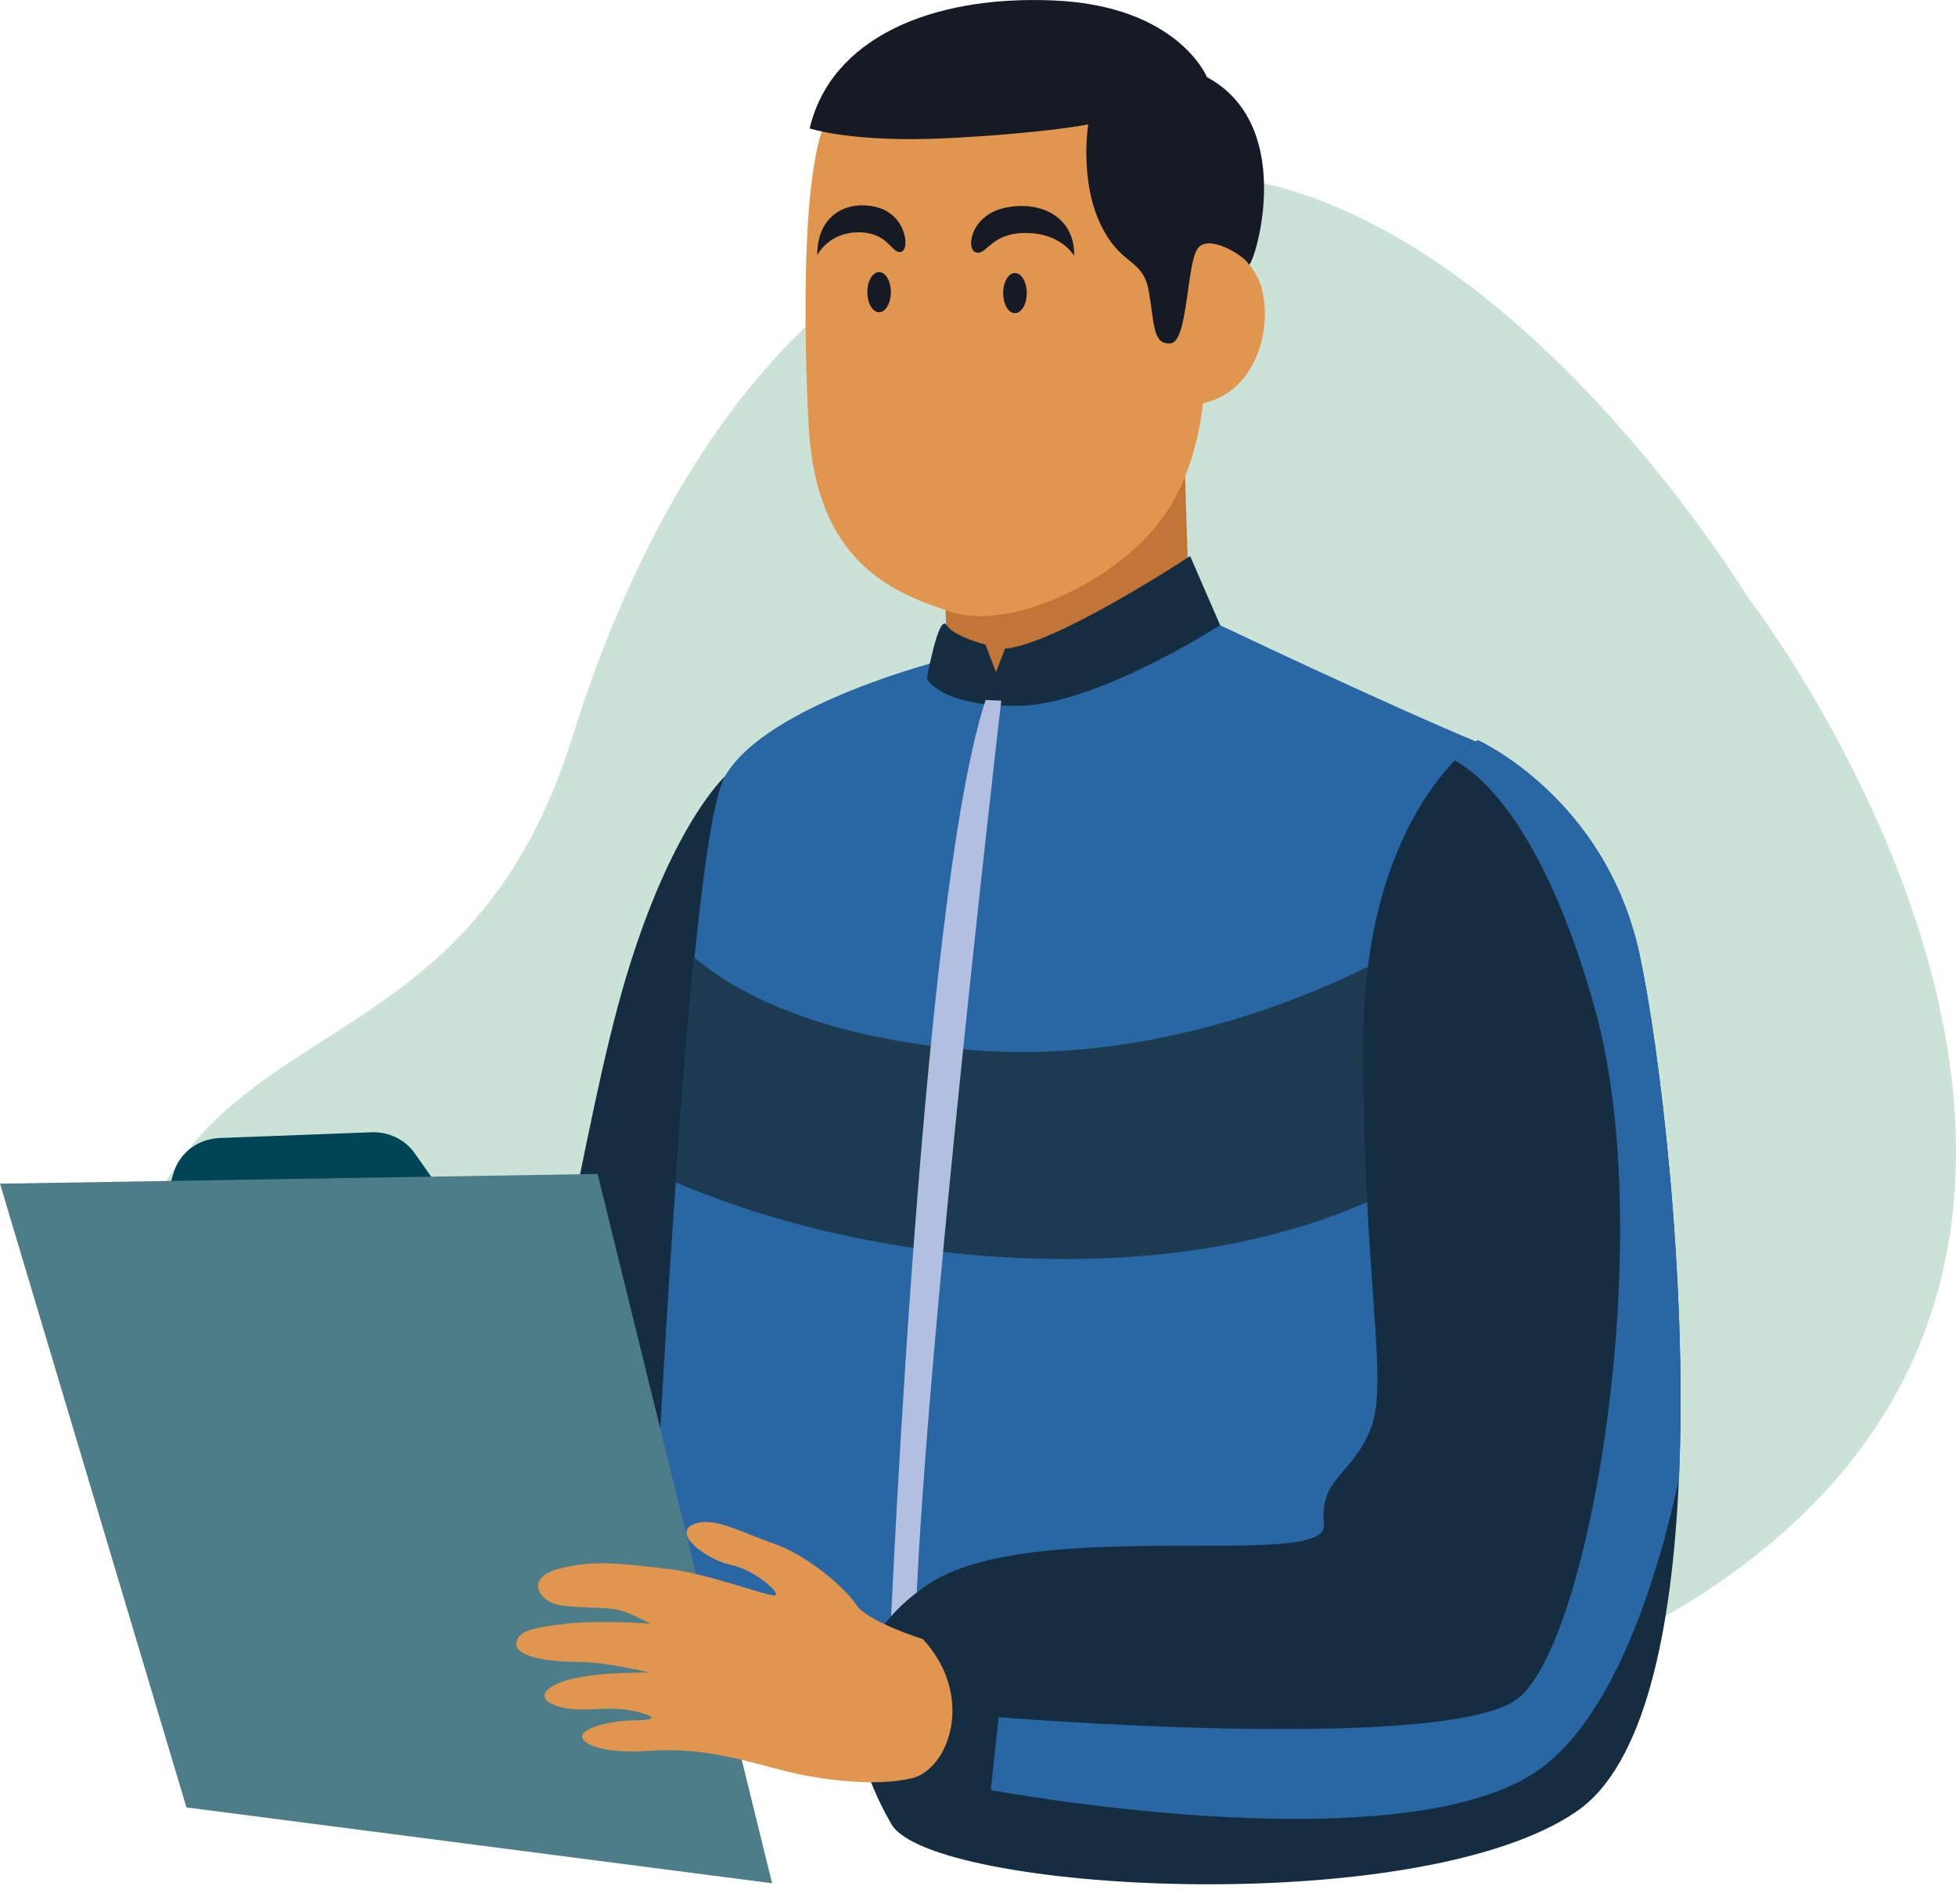 <svg width="38" height="37" viewBox="0 0 38 37" fill="none" xmlns="http://www.w3.org/2000/svg">
<path d="M33.947 11.594C33.947 11.594 29.035 3.481 23.123 3.387C17.211 3.294 13.208 7.632 11.117 14.33C9.025 21.027 3.841 19.424 2.478 24.8C1.113 30.177 22.669 37.818 33.13 30.931C43.589 24.046 33.947 11.594 33.947 11.594Z" fill="#1E824C" fill-opacity="0.23"/>
<path d="M14.084 15.085C14.084 15.085 12.919 16.149 12.006 19.542C11.095 22.934 10.791 26.935 9.272 27.948C7.754 28.96 5.526 27.593 4.157 29.416C2.79 31.238 5.17 33.264 6.486 33.618C7.802 33.972 10.536 34.58 13.12 32.858C15.704 31.135 14.084 15.085 14.084 15.085Z" fill="#152D40"/>
<path d="M12.565 32.96H30.895C30.895 32.96 30.541 15.187 28.718 14.427C26.894 13.668 23.704 12.149 23.704 12.149L18.387 12.807C18.387 12.807 14.894 13.668 14.084 15.085C13.876 15.449 13.675 16.797 13.491 18.605C13.36 19.893 13.238 21.415 13.128 22.977C12.788 27.777 12.565 32.96 12.565 32.96Z" fill="#2867A4"/>
<path d="M23.02 9.16L23.097 11.59C23.097 11.59 20.97 13.338 19.577 13.261C18.184 13.184 18.387 12.805 18.387 12.805L18.36 11.108C18.362 11.11 21.704 9.185 23.02 9.16Z" fill="#C17638"/>
<path d="M15.712 8.307C15.863 10.889 17.287 11.515 18.502 11.896C19.713 12.275 21.942 11.182 22.747 9.821C22.748 9.817 22.75 9.811 22.754 9.807C22.793 9.74 22.831 9.671 22.865 9.601H22.868C23.538 8.279 23.401 6.781 23.401 6.781C23.401 6.781 23.438 5.921 23.395 4.908C23.35 3.896 23.223 2.731 22.895 2.124C22.235 0.909 20.249 0.616 19.375 0.616C18.502 0.616 16.831 1.261 16.147 2.172C15.464 3.084 15.667 7.546 15.712 8.307Z" fill="#E1964F"/>
<path d="M23.382 4.642C23.382 4.642 24.066 4.679 24.426 5.382C24.786 6.085 24.522 7.679 23.268 7.852C22.015 8.02 23.382 4.642 23.382 4.642Z" fill="#E1964F"/>
<path d="M15.73 2.495C15.73 2.495 16.566 2.78 18.426 2.684C20.286 2.589 21.141 2.418 21.141 2.418C21.141 2.418 20.971 3.481 21.37 4.336C21.769 5.191 22.206 5 22.319 5.665C22.433 6.329 22.396 6.691 22.737 6.672C23.078 6.654 23.05 5.163 23.26 4.84C23.468 4.518 24.19 4.983 24.258 5.135C24.321 5.287 25.261 2.476 23.448 1.499C23.448 1.499 22.887 0.114 20.476 0.009C18.064 -0.096 16.137 0.759 15.73 2.495Z" fill="#151A25"/>
<path d="M20.869 4.97C20.869 4.97 20.616 4.527 19.932 4.527C19.248 4.527 19.186 4.945 18.97 4.908C18.755 4.87 18.843 4.173 19.54 4.034C20.236 3.894 20.881 4.224 20.869 4.97Z" fill="#151A25"/>
<path d="M15.878 4.957C15.878 4.957 16.094 4.514 16.679 4.514C17.264 4.514 17.316 4.932 17.502 4.895C17.686 4.857 17.611 4.16 17.014 4.021C16.42 3.882 15.869 4.21 15.878 4.957Z" fill="#151A25"/>
<path d="M19.489 5.695C19.489 5.911 19.59 6.085 19.718 6.085C19.844 6.085 19.947 5.911 19.947 5.695C19.947 5.48 19.846 5.305 19.718 5.305C19.59 5.305 19.489 5.48 19.489 5.695Z" fill="#151A25"/>
<path d="M16.85 5.677C16.85 5.892 16.951 6.067 17.078 6.067C17.204 6.067 17.307 5.892 17.307 5.677C17.307 5.461 17.206 5.287 17.078 5.287C16.951 5.287 16.85 5.461 16.85 5.677Z" fill="#151A25"/>
<path d="M13.128 22.975C14.496 23.558 17.181 24.464 20.704 24.464C25.907 24.464 28.223 22.375 28.223 22.375L27.235 18.427C27.235 18.427 23.399 20.782 18.843 20.401C15.71 20.14 14.157 19.178 13.491 18.605C13.36 19.893 13.238 21.415 13.128 22.975Z" fill="#1C3B51"/>
<path d="M23.704 12.147L23.121 10.805C23.121 10.805 20.513 12.526 19.527 12.603L19.349 13.058L19.146 12.526C19.146 12.526 18.538 12.374 18.387 12.145C18.235 11.917 18.006 13.184 18.006 13.184C18.006 13.184 18.235 13.716 19.753 13.716C21.274 13.716 23.704 12.147 23.704 12.147Z" fill="#152D40"/>
<path d="M19.452 13.615C19.452 13.615 17.63 29.249 17.782 32.782L17.249 32.819C17.249 32.819 17.857 17.514 19.148 13.602L19.452 13.615Z" fill="#B2BFE1"/>
<path d="M17.318 35.446C18.078 36.762 27.546 37.321 30.634 35.195C31.953 34.287 32.487 31.677 32.616 28.745C32.789 24.802 32.228 20.277 31.849 18.535C31.191 15.498 28.711 14.384 28.711 14.384C28.711 14.384 28.525 14.5 28.261 14.778C27.61 15.458 26.481 17.101 26.481 20.309C26.481 24.815 26.988 26.841 26.633 27.753C26.279 28.664 25.621 28.715 25.722 29.626C25.823 30.537 20.052 29.423 18.025 30.79C16.002 32.155 16.559 34.131 17.318 35.446Z" fill="#152D40"/>
<path d="M19.249 34.782C19.249 34.782 26.792 36.2 29.68 34.529C31.091 33.711 32.044 31.37 32.618 28.745C32.79 24.802 32.23 20.277 31.851 18.535C31.193 15.498 28.712 14.384 28.712 14.384C28.712 14.384 28.526 14.5 28.262 14.778C28.633 14.969 29.963 15.893 30.996 19.643C32.211 24.05 30.895 31.947 29.477 33.012C28.06 34.075 19.401 33.366 19.401 33.366L19.249 34.782Z" fill="#2867A4"/>
<path d="M3.243 23.216L3.376 22.78C3.493 22.397 3.852 22.128 4.266 22.113L7.218 22.001C7.552 21.988 7.869 22.142 8.057 22.409L8.513 23.058L3.243 23.216Z" fill="#004556"/>
<path d="M0 23L11.61 22.811L15 36.594L3.622 35.12L0 23Z" fill="#4D7D88"/>
<path d="M17.931 31.851C17.931 31.851 16.849 31.51 16.639 31.188C16.431 30.865 15.691 30.22 15.025 29.991C14.361 29.763 13.829 29.44 13.448 29.631C13.067 29.821 13.752 30.316 14.207 30.41C14.663 30.505 15.175 30.961 15.062 30.998C14.948 31.036 13.789 30.58 12.974 30.486C12.158 30.391 11.53 30.297 10.847 30.486C10.163 30.676 10.506 31.131 10.866 31.189C11.226 31.246 11.644 31.227 11.929 31.266C12.214 31.304 12.632 31.551 12.632 31.551C12.632 31.551 11.684 31.474 10.999 31.551C10.315 31.628 10.032 31.703 10.032 31.951C10.032 32.198 10.677 32.292 11.228 32.292C11.779 32.292 12.614 32.5 12.614 32.5C12.614 32.5 11.474 32.481 10.943 32.671C10.411 32.86 10.506 33.089 10.943 33.183C11.38 33.278 11.835 33.126 12.368 33.26C12.9 33.393 12.597 33.43 12.272 33.43C11.95 33.43 11.417 33.544 11.324 33.696C11.228 33.848 11.627 34.096 12.653 34.019C13.679 33.942 14.59 34.248 15.274 34.418C15.959 34.589 17.022 34.722 17.723 34.551C18.426 34.377 18.957 32.971 17.931 31.851Z" fill="#E1964F"/>
</svg>
